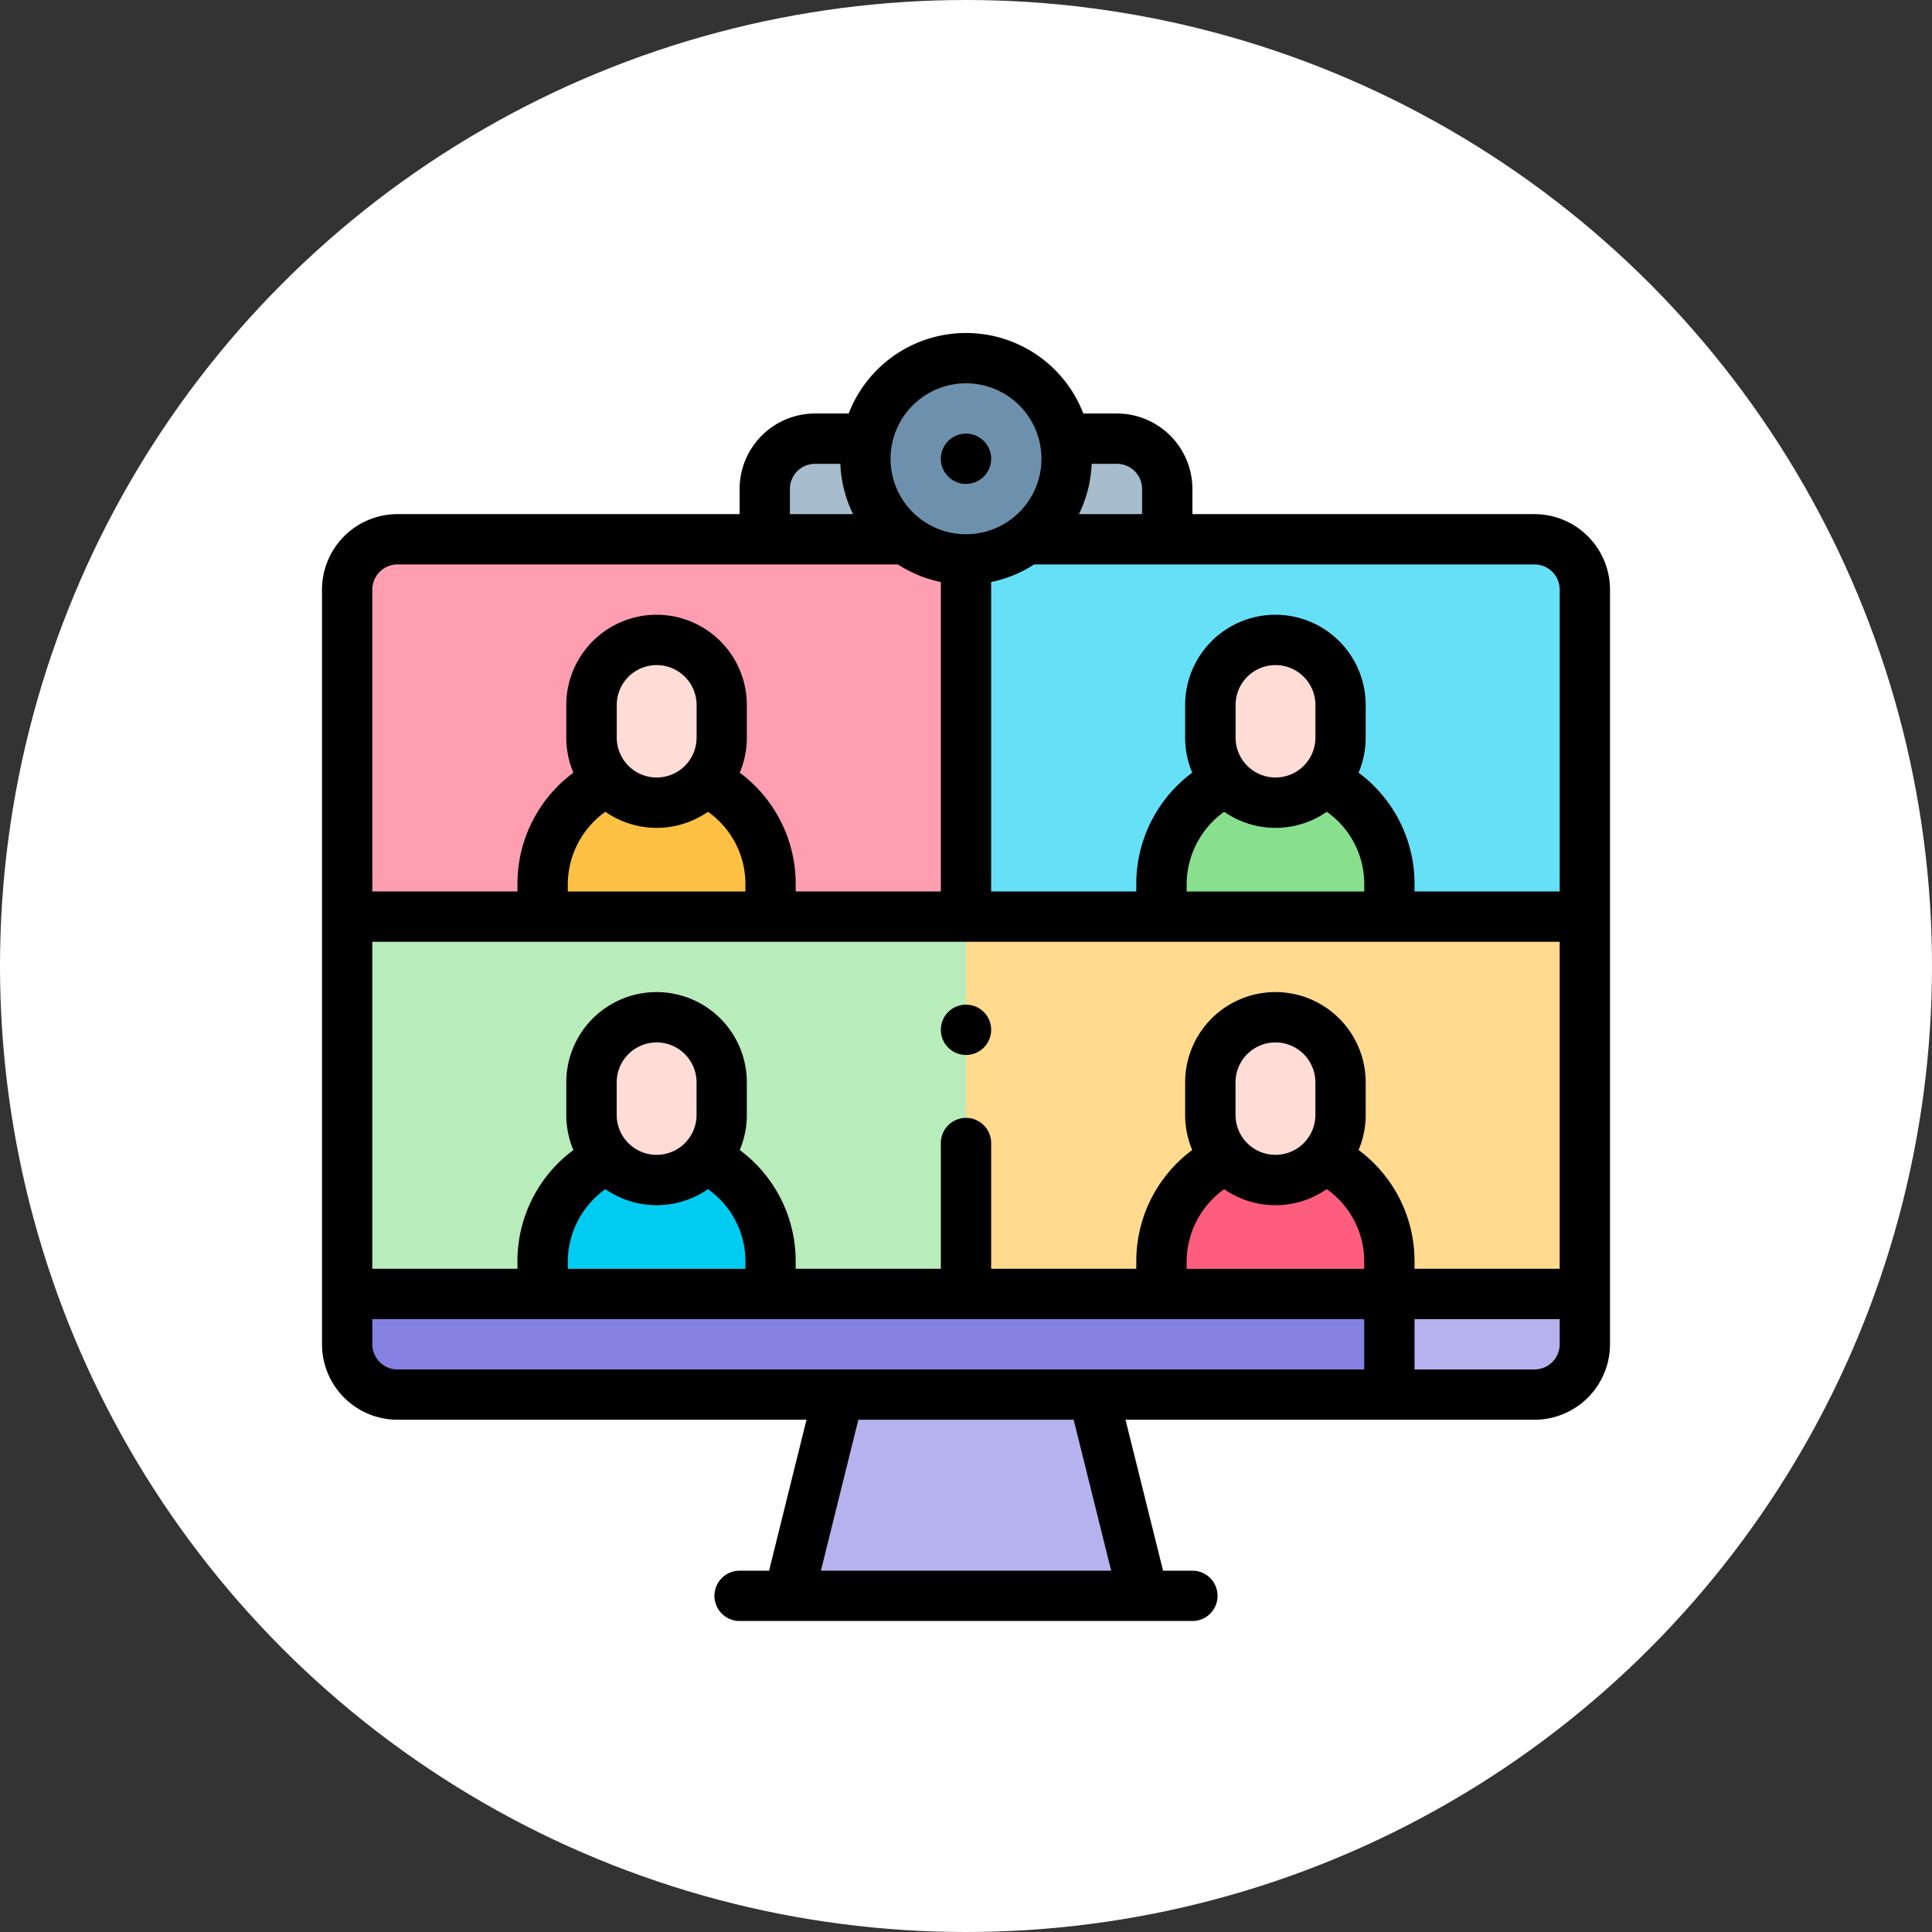 <svg xmlns="http://www.w3.org/2000/svg" width="150" height="150" viewBox="0 0 150 150">
  <rect x="0" y="0" width="150" height="150" fill="#333333" stroke="none"/>
  <g id="Grupo_115956" data-name="Grupo 115956" transform="translate(9901 9308.854)">
    <circle id="Elipse_5682" data-name="Elipse 5682" cx="75" cy="75" r="75" transform="translate(-9901 -9308.854)" fill="#fff"/>
    <g id="reunion" transform="translate(-9876 -9283)">
      <g id="Grupo_114818" data-name="Grupo 114818" transform="translate(1.953 1.953)">
        <path id="Trazado_169826" data-name="Trazado 169826" d="M223.813,25.626a7.811,7.811,0,0,0,7.812-7.812,7.812,7.812,0,1,0-12.5,6.25A7.778,7.778,0,0,0,223.813,25.626Z" transform="translate(-175.766 -10.001)" fill="#6d91ac" fill-rule="evenodd"/>
        <path id="Trazado_169827" data-name="Trazado 169827" d="M186.937,49.815A7.824,7.824,0,0,1,183.969,42h-4.063A3.918,3.918,0,0,0,176,45.908v3.907h10.937Z" transform="translate(-143.578 -35.752)" fill="#a7bdcd" fill-rule="evenodd"/>
        <path id="Trazado_169828" data-name="Trazado 169828" d="M283.125,43.563A7.8,7.8,0,0,1,280,49.814h10.938V45.907A3.918,3.918,0,0,0,287.031,42h-4.063A7.83,7.83,0,0,1,283.125,43.563Z" transform="translate(-227.266 -35.751)" fill="#a7bdcd" fill-rule="evenodd"/>
        <path id="Trazado_169829" data-name="Trazado 169829" d="M117.228,127.057a5.055,5.055,0,1,0-10.111,0v2.528a5.055,5.055,0,0,0,10.111,0Z" transform="translate(-88.149 -100.127)" fill="#ffdcd5" fill-rule="evenodd"/>
        <path id="Trazado_169830" data-name="Trazado 169830" d="M100.31,178.088a5.037,5.037,0,0,1-7.517,0,8.874,8.874,0,0,0-5.088,8v2.527H105.4v-2.527A8.874,8.874,0,0,0,100.31,178.088Z" transform="translate(-72.528 -145.259)" fill="#ffc144" fill-rule="evenodd"/>
        <path id="Trazado_169831" data-name="Trazado 169831" d="M117.228,277.057a5.055,5.055,0,0,0-10.111,0v2.528a5.055,5.055,0,0,0,10.111,0Z" transform="translate(-88.149 -220.83)" fill="#ffdcd5" fill-rule="evenodd"/>
        <path id="Trazado_169832" data-name="Trazado 169832" d="M100.31,328.087a5.037,5.037,0,0,1-7.517,0,8.874,8.874,0,0,0-5.088,8v2.527H105.4V336.09A8.874,8.874,0,0,0,100.31,328.087Z" transform="translate(-72.528 -265.961)" fill="#00ccf2" fill-rule="evenodd"/>
        <path id="Trazado_169833" data-name="Trazado 169833" d="M363.229,127.057a5.055,5.055,0,1,0-10.111,0v2.528a5.055,5.055,0,0,0,10.111,0Z" transform="translate(-286.103 -100.127)" fill="#ffdcd5" fill-rule="evenodd"/>
        <path id="Trazado_169834" data-name="Trazado 169834" d="M346.312,178.088a5.037,5.037,0,0,1-7.517,0,8.875,8.875,0,0,0-5.088,8v2.527H351.4v-2.527A8.875,8.875,0,0,0,346.312,178.088Z" transform="translate(-270.483 -145.259)" fill="#88df8e" fill-rule="evenodd"/>
        <path id="Trazado_169835" data-name="Trazado 169835" d="M363.229,277.057a5.055,5.055,0,0,0-10.111,0v2.528a5.055,5.055,0,0,0,10.111,0Z" transform="translate(-286.103 -220.83)" fill="#ffdcd5" fill-rule="evenodd"/>
        <path id="Trazado_169836" data-name="Trazado 169836" d="M346.312,328.087a5.037,5.037,0,0,1-7.517,0,8.875,8.875,0,0,0-5.088,8v2.527H351.4V336.09A8.875,8.875,0,0,0,346.312,328.087Z" transform="translate(-270.483 -265.961)" fill="#ff5d7d" fill-rule="evenodd"/>
        <path id="Trazado_169837" data-name="Trazado 169837" d="M58.048,382H10v3.906a3.918,3.918,0,0,0,3.906,3.906H90.918V382H58.048Z" transform="translate(-10.001 -309.346)" fill="#8481e2" fill-rule="evenodd"/>
        <path id="Trazado_169838" data-name="Trazado 169838" d="M424.3,382v7.813h11.27a3.918,3.918,0,0,0,3.906-3.906V382H424.3Z" transform="translate(-343.38 -309.346)" fill="#b5b3ee" fill-rule="evenodd"/>
        <path id="Trazado_169839" data-name="Trazado 169839" d="M42.869,111.3H58.046V83.565A7.777,7.777,0,0,1,53.359,82H13.905A3.918,3.918,0,0,0,10,85.909V111.3H25.176v-2.527a8.874,8.874,0,0,1,5.088-8,5.033,5.033,0,0,1-1.3-3.371V94.871a5.055,5.055,0,0,1,10.111,0V97.4a5.032,5.032,0,0,1-1.3,3.371,8.874,8.874,0,0,1,5.088,8V111.3Z" transform="translate(-9.999 -67.94)" fill="#ff9eb1" fill-rule="evenodd"/>
        <path id="Trazado_169840" data-name="Trazado 169840" d="M58.048,232H10v29.3H25.178v-2.527a8.874,8.874,0,0,1,5.088-8,5.033,5.033,0,0,1-1.3-3.371V244.87a5.055,5.055,0,1,1,10.111,0V247.4a5.032,5.032,0,0,1-1.3,3.371,8.874,8.874,0,0,1,5.088,8V261.3H58.048V232Z" transform="translate(-10.001 -188.643)" fill="#b8ecbb" fill-rule="evenodd"/>
        <path id="Trazado_169841" data-name="Trazado 169841" d="M256,83.564V111.3h15.177v-2.527a8.874,8.874,0,0,1,5.088-8,5.033,5.033,0,0,1-1.3-3.371V94.87a5.055,5.055,0,1,1,10.111,0V97.4a5.032,5.032,0,0,1-1.3,3.371,8.874,8.874,0,0,1,5.088,8V111.3h15.177V85.908A3.918,3.918,0,0,0,300.142,82H260.689A7.776,7.776,0,0,1,256,83.564Z" transform="translate(-207.954 -67.939)" fill="#66e0f7" fill-rule="evenodd"/>
        <path id="Trazado_169842" data-name="Trazado 169842" d="M271.178,232H256v29.3h15.177v-2.527a8.874,8.874,0,0,1,5.088-8,5.033,5.033,0,0,1-1.3-3.371V244.87a5.055,5.055,0,1,1,10.11,0V247.4a5.032,5.032,0,0,1-1.3,3.371,8.874,8.874,0,0,1,5.088,8V261.3h15.177V232h-32.87Z" transform="translate(-207.954 -188.643)" fill="#ffda8f" fill-rule="evenodd"/>
        <path id="Trazado_169843" data-name="Trazado 169843" d="M189.4,422h19.786l3.87,15.625H185.521Z" transform="translate(-151.239 -341.534)" fill="#b5b3ee" fill-rule="evenodd"/>
      </g>
      <g id="Grupo_114819" data-name="Grupo 114819" transform="translate(0)">
        <path id="Trazado_169844" data-name="Trazado 169844" d="M94.141,14.063H67.578V12.11A5.866,5.866,0,0,0,61.719,6.25h-2.61a9.762,9.762,0,0,0-18.217,0H38.281a5.866,5.866,0,0,0-5.859,5.859v1.953H5.859A5.866,5.866,0,0,0,0,19.922V78.516a5.866,5.866,0,0,0,5.859,5.859H37.617L34.71,96.094H32.422a1.953,1.953,0,1,0,0,3.906H67.578a1.953,1.953,0,0,0,0-3.906H65.3L62.384,84.375H94.14A5.866,5.866,0,0,0,100,78.516V19.922a5.866,5.866,0,0,0-5.859-5.859ZM77.126,60.708a3.1,3.1,0,0,1-6.2,0V58.18a3.1,3.1,0,0,1,6.2,0Zm-7.084,5.763a6.987,6.987,0,0,0,7.966,0,6.854,6.854,0,0,1,2.909,5.613v.574H67.13v-.574a6.957,6.957,0,0,1,2.912-5.611Zm10.438-3.038a6.969,6.969,0,0,0,.551-2.725V58.18a7.008,7.008,0,0,0-14.017,0v2.528a6.972,6.972,0,0,0,.551,2.725,10.733,10.733,0,0,0-4.343,8.649v.574H51.953V62.891a1.953,1.953,0,1,0-3.906,0v9.765H36.776v-.574a10.736,10.736,0,0,0-4.343-8.649,6.969,6.969,0,0,0,.551-2.725V58.18a7.008,7.008,0,0,0-14.017,0v2.528a6.972,6.972,0,0,0,.551,2.725,10.733,10.733,0,0,0-4.343,8.649v.574H3.906V47.266H96.094V72.656H84.823v-.574A10.736,10.736,0,0,0,80.481,63.433Zm-51.4-2.725a3.1,3.1,0,1,1-6.2,0V58.18a3.1,3.1,0,0,1,6.2,0ZM22,66.471a6.987,6.987,0,0,0,7.966,0,6.854,6.854,0,0,1,2.909,5.613v.574H19.083v-.574A6.957,6.957,0,0,1,22,66.471Zm7.084-35.06a3.1,3.1,0,1,1-6.2,0V28.884a3.1,3.1,0,0,1,6.2,0ZM22,37.174a6.987,6.987,0,0,0,7.966,0,6.854,6.854,0,0,1,2.909,5.613v.574H19.083v-.574A6.957,6.957,0,0,1,22,37.174Zm55.13-5.763a3.1,3.1,0,0,1-6.2,0V28.884a3.1,3.1,0,0,1,6.2,0Zm-7.084,5.763a6.987,6.987,0,0,0,7.966,0,6.854,6.854,0,0,1,2.909,5.613v.574H67.13v-.574A6.957,6.957,0,0,1,70.042,37.174ZM96.094,19.922V43.36H84.823v-.574a10.736,10.736,0,0,0-4.343-8.649,6.969,6.969,0,0,0,.551-2.725V28.884a7.008,7.008,0,0,0-14.017,0v2.528a6.971,6.971,0,0,0,.551,2.725,10.733,10.733,0,0,0-4.343,8.649v.574H51.953V19.335a9.708,9.708,0,0,0,3.335-1.366H94.141A1.955,1.955,0,0,1,96.094,19.922ZM63.672,12.11v1.953H58.767a9.7,9.7,0,0,0,.989-3.906h1.963A1.955,1.955,0,0,1,63.672,12.11ZM50,3.906a5.859,5.859,0,1,1-5.859,5.859A5.866,5.866,0,0,1,50,3.906ZM36.328,14.063V12.11a1.955,1.955,0,0,1,1.953-1.953h1.963a9.694,9.694,0,0,0,.989,3.906ZM3.906,19.922a1.955,1.955,0,0,1,1.953-1.953H44.712a9.707,9.707,0,0,0,3.335,1.366V43.36H36.776v-.574a10.736,10.736,0,0,0-4.343-8.649,6.969,6.969,0,0,0,.551-2.725V28.884a7.008,7.008,0,0,0-14.017,0v2.528a6.972,6.972,0,0,0,.551,2.725,10.733,10.733,0,0,0-4.343,8.649v.574H3.906Zm0,58.594V76.563H80.917v3.906H5.859a1.955,1.955,0,0,1-1.953-1.953ZM61.271,96.094H38.735l2.907-11.719H58.359Zm32.87-15.625H84.823V76.563H96.094v1.953A1.955,1.955,0,0,1,94.141,80.469Z" transform="translate(0)"/>
        <path id="Trazado_169845" data-name="Trazado 169845" d="M247.955,43.906a1.953,1.953,0,1,0,0-3.906h0a1.953,1.953,0,0,0,0,3.906Z" transform="translate(-197.954 -32.188)"/>
        <path id="Trazado_169846" data-name="Trazado 169846" d="M247.954,267a1.953,1.953,0,1,0,1.953,1.954h0A1.953,1.953,0,0,0,247.954,267Z" transform="translate(-197.954 -214.853)"/>
      </g>
    </g>
  </g>
</svg>
